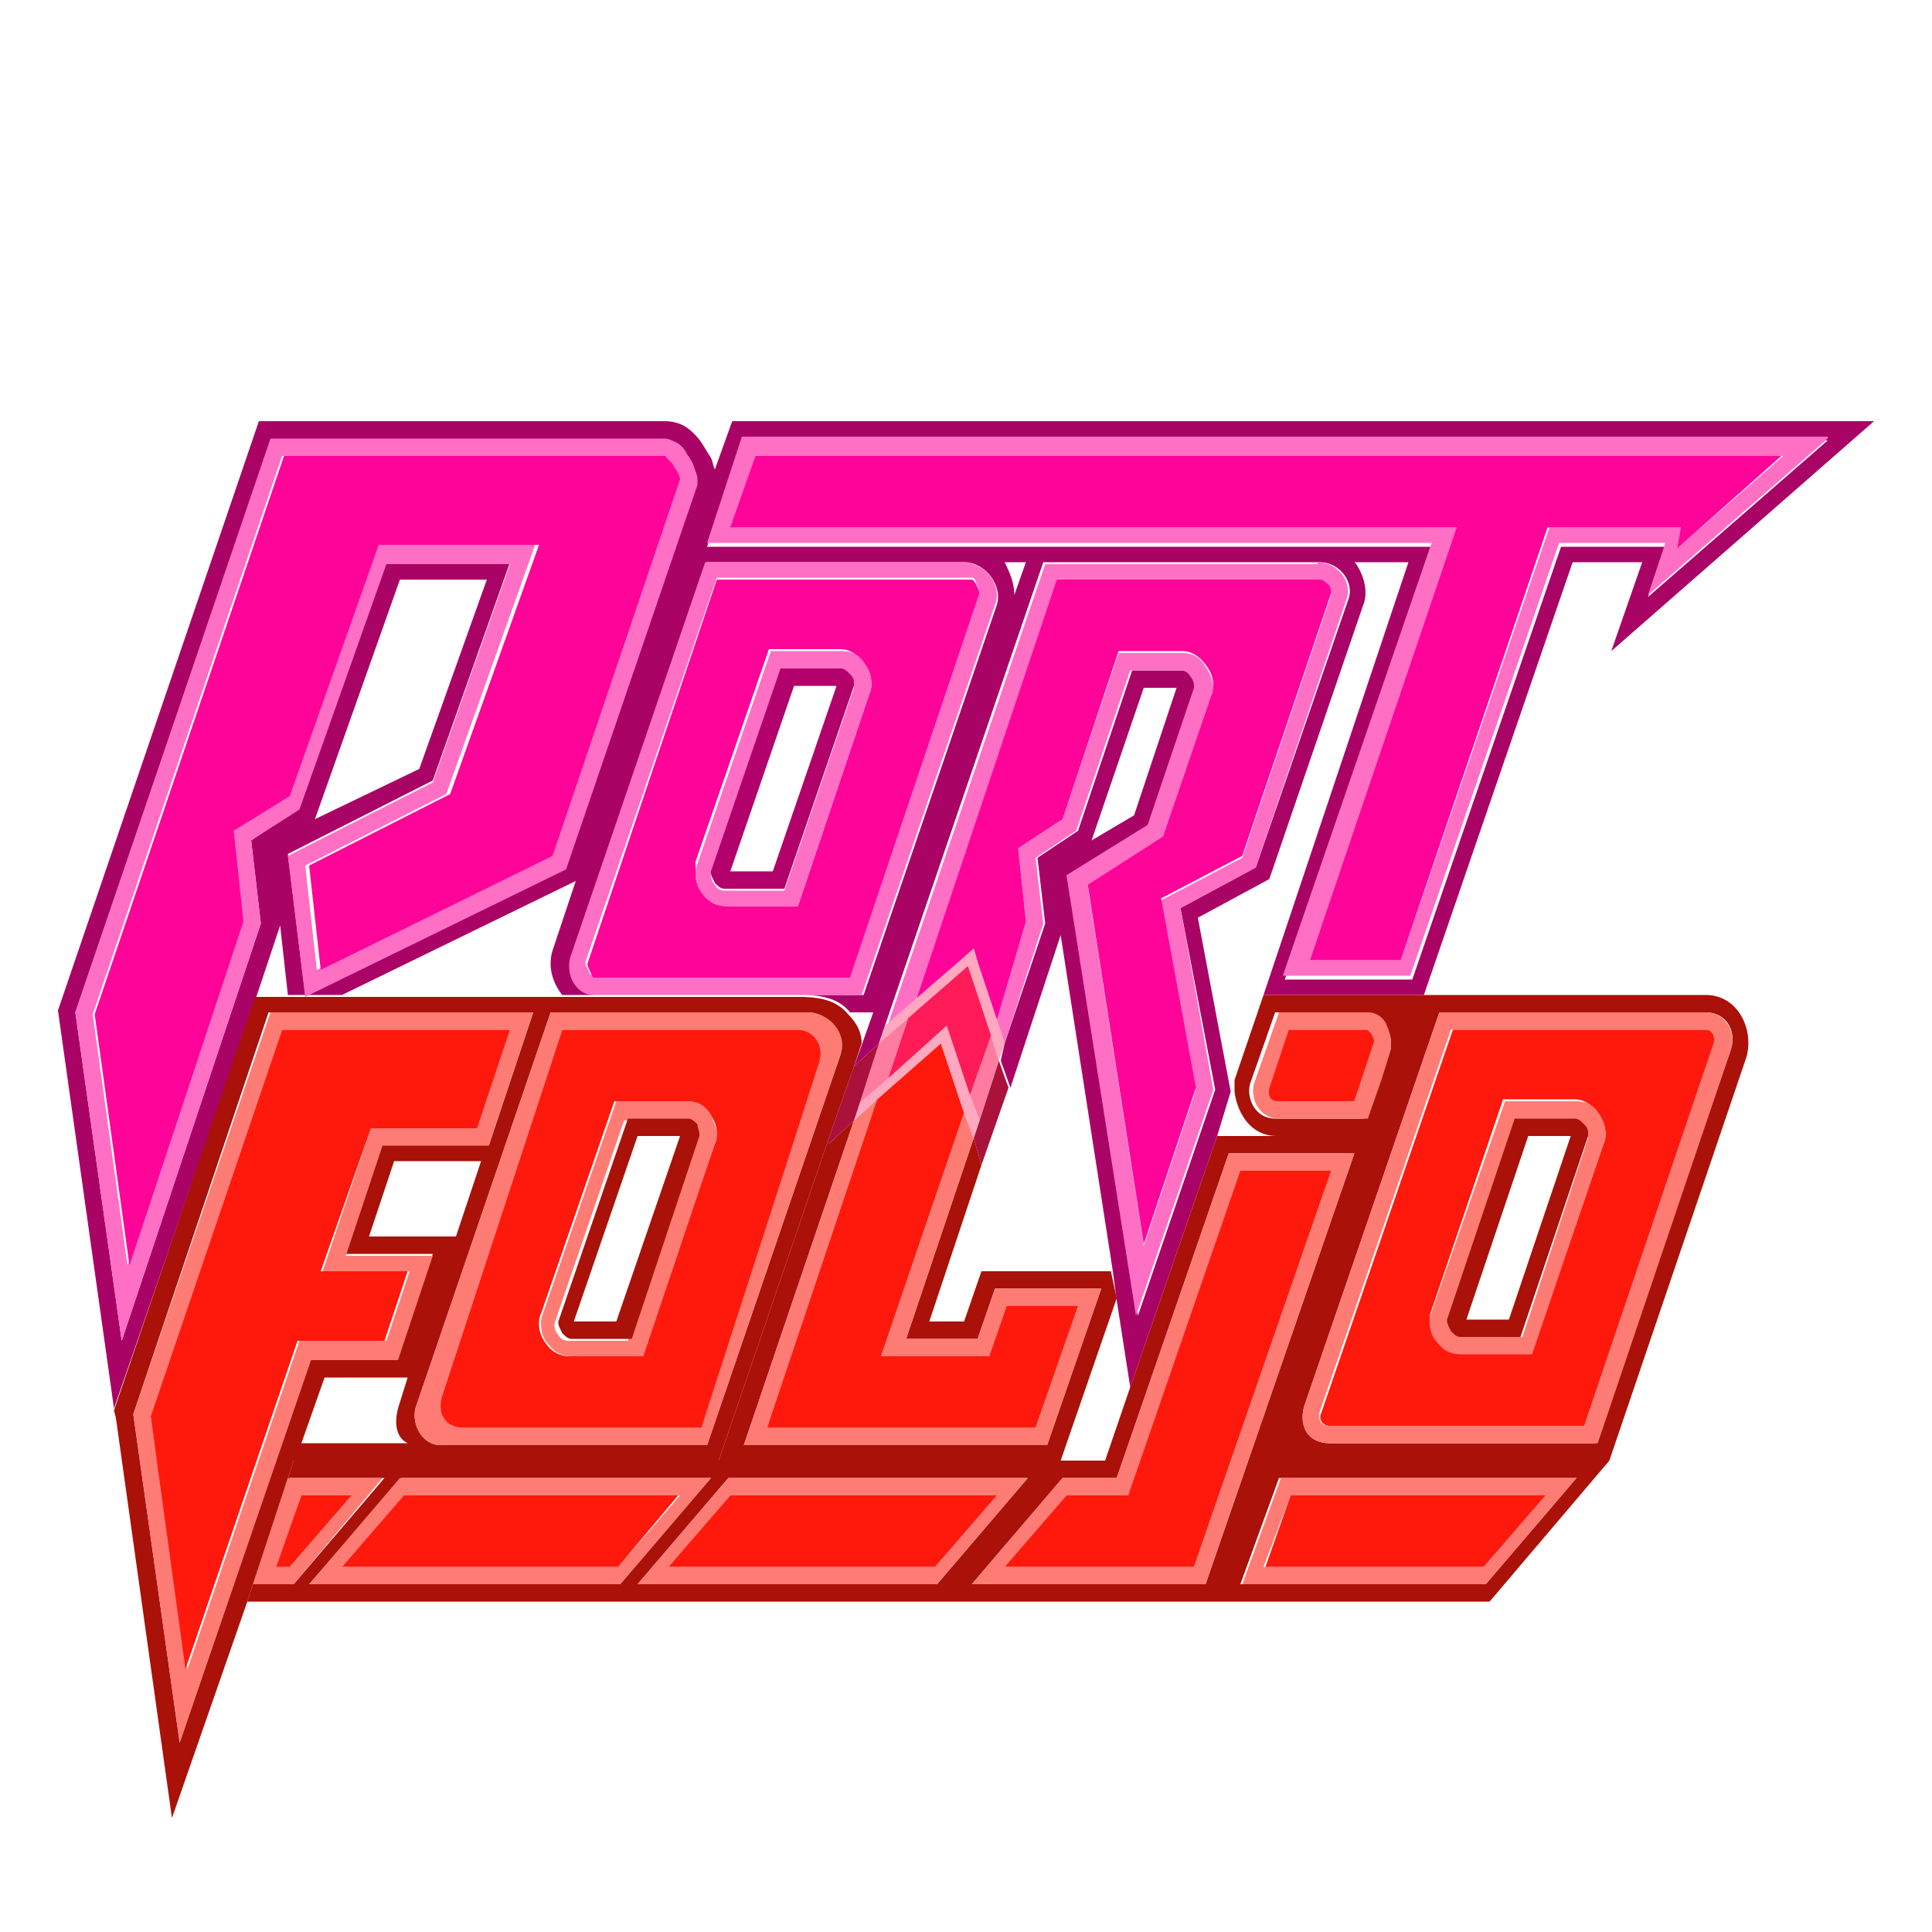 <?xml version="1.0" encoding="utf-8"?>
<!-- Generator: Adobe Illustrator 20.1.0, SVG Export Plug-In . SVG Version: 6.00 Build 0)  -->
<svg version="1.1" id="Layer_1" xmlns="http://www.w3.org/2000/svg" xmlns:xlink="http://www.w3.org/1999/xlink" x="0px" y="0px"
	 viewBox="0 0 100 100" enable-background="new 0 0 100 100" xml:space="preserve">
<g id="XMLID_7_">
	<g>
		<path fill="#AA0366" d="M97,21.8L83.4,33.7l1.6-4.6h-3.6l-7.7,22.4h-8.3h0l7.5-22.4h-2.8c0,0,0.1,0.1,0.1,0.1
			c0.4,0.6,0.6,1.4,0.4,2l-4.9,14.3l-3.7,2l1.7,9L63,58.8l-4.5,13l-0.7-4.5l-0.2-1.5l-2.7-17.4l-2.6,7.9l-0.5-1.4L52,54l2.1-6.2
			l-0.4-3.4l2.1-1.4l2.8-8.3h2.6c0.2,0,0.3,0.1,0.5,0.3c0.1,0.2,0.2,0.4,0.2,0.5c0,0.1,0,0.1,0,0.1l-2.4,7.1l-4.2,2.6l3.6,22.8
			l4-11.7L61.1,47l3.9-2.1L69.8,31c0.3-0.8-0.4-1.9-1.5-1.9H54l-8.2,24L45.5,54v0l-1.3,1.2l0,0l0.4-1.1l0.6-1.7H44
			c-0.5-0.6-1.2-0.9-2.5-0.9h3.2l6.9-20.2c0.3-1-0.6-2.2-1.7-2.2H36.6l-7,20.5c-0.2,0.8,0.3,1.8,1.1,1.9h-1.6
			c-0.4-0.5-0.6-1.1-0.6-1.6c0-0.1,0-0.4,0.1-0.7l1.2-3.6l-12.1,5.9h-2l13.5-6.6L36,25.1c0,0,0-0.1,0-0.3c0-0.2-0.1-0.4-0.2-0.6
			c-0.1-0.2-0.2-0.5-0.4-0.7s-0.3-0.4-0.5-0.5c-0.2-0.1-0.4-0.2-0.6-0.2H14L3.9,52.4l2.4,17l7.2-21.6L13,43.5l2.5-1.7l4.5-12.7h6.4
			l-4,11.3l-7.5,3.8l0.9,7.3h-0.9l-0.4-3.6l-1.2,3.6L5.9,72.9L3,52.3l10.4-30.5h21c0.4,0,0.8,0.1,1.1,0.3c0.3,0.2,0.6,0.5,0.8,0.8
			c0.2,0.3,0.3,0.5,0.5,0.8v0c0.1,0.2,0.1,0.4,0.2,0.6l0.9-2.5H97z M85.3,30.9l9.3-8.1H38.4l-1.8,5.5h37.6l-7.7,22.4h6.6l7.7-22.4
			h5.5L85.3,30.9z M58.7,42.2l2.2-6.6h-1.7l-2.7,7.9L58.7,42.2z M52.5,30.8l0.6-1.7h-1.1c0,0,0,0,0,0C52.3,29.7,52.5,30.2,52.5,30.8
			C52.5,30.7,52.5,30.8,52.5,30.8z M21.7,39.8l3.5-9.8h-4.5l-4.4,12.4L21.7,39.8z"/>
		<path fill="#FF70C5" d="M94.6,22.7l-9.3,8.1l0.9-2.7h-5.5l-7.7,22.4h-6.6l7.7-22.4H36.6l1.8-5.5H94.6z M86.8,28.4l5.5-4.8H39.1
			l-1.2,3.7h37.6l-7.7,22.4h4.7l7.7-22.4H87L86.8,28.4z"/>
		<polygon fill="#FF0499" points="92.2,23.6 86.8,28.4 87,27.3 80.1,27.3 72.5,49.7 67.8,49.7 75.4,27.3 37.8,27.3 39.1,23.6 		"/>
		<path fill="#AA1109" d="M66.1,58.8c-1.5,0-2.1-1.4-2.2-2.3c0-0.2,0-0.4,0-0.6l1.5-4.4h0h8.3h14.6c1.6,0,2.5,1.7,2.1,3.2l-7.1,20.9
			l-6.2,7.3H12.8l2.4-7.3h22h17.7h2.3l1.3-3.8l4.5-13H66.1z M89.6,54.3c0.3-1-0.3-1.9-1.3-1.9H74.5l-7,20.4
			c-0.3,1.1,0.3,1.9,1.3,1.9h13.8L89.6,54.3z M76.9,82l4.7-5.5H66.2l-2,5.5H76.9z M72,54.2c0,0,0-0.1,0-0.2c0-0.3-0.1-0.7-0.4-1.1
			c-0.3-0.4-0.6-0.5-0.9-0.5h-2.3H66l-0.7,2l-0.6,1.7c-0.2,0.8,0.3,1.8,1.3,1.8h2.3h2.3l0.7-2L72,54.2C71.9,54.3,71.9,54.3,72,54.2
			L72,54.2z M62.4,82l7.7-22.3h-6.5l-5.8,16.8H55L50.3,82H62.4z M48.5,82l4.7-5.5H37.7L33,82H48.5z M32.1,82l4.7-5.5h-16L16,82H32.1
			z M15.2,82l4.7-5.5h-4.9L13.1,82H15.2z"/>
		<path fill="#FF7C75" d="M88.3,52.4c0.9,0,1.6,0.9,1.3,1.9l-6.9,20.4H68.8c-1,0-1.6-0.7-1.3-1.9l7-20.4H88.3z M88.7,54
			c0.1-0.4-0.1-0.7-0.4-0.7H75.1l-6.8,19.8c0,0,0,0,0,0c-0.1,0.5,0.2,0.7,0.4,0.7H82L88.7,54z"/>
		<path fill="#FF190D" d="M88.3,53.3c0.3,0,0.5,0.3,0.4,0.7L82,73.8H68.8c-0.3,0-0.6-0.3-0.4-0.7c0,0,0,0,0,0l6.8-19.8H88.3z
			 M83,59.2c0.1-0.2,0.1-0.4,0.1-0.5c0-0.4-0.1-0.7-0.4-1.1c-0.3-0.4-0.7-0.7-1.2-0.7h-3.7l-3.7,10.9c-0.1,0.2-0.1,0.4-0.1,0.5
			c0,0.4,0.1,0.7,0.4,1.1c0.3,0.4,0.7,0.6,1.2,0.6h3.7L83,59.2z"/>
		<path fill="#FF7C75" d="M83.1,58.7c0,0.1,0,0.3-0.1,0.5l-3.7,10.9h-3.7c-0.5,0-0.9-0.2-1.2-0.6c-0.3-0.3-0.4-0.7-0.4-1.1
			c0-0.1,0-0.3,0.1-0.5L77.9,57h3.7c0.5,0,0.9,0.2,1.2,0.7C83,58,83.1,58.4,83.1,58.7z M82.2,58.9c0,0,0-0.1,0-0.1
			c0-0.2-0.1-0.4-0.2-0.5c-0.1-0.2-0.3-0.3-0.5-0.3h-3.1L75,68.3c0,0,0,0.1,0,0.1c0,0.2,0.1,0.4,0.2,0.5c0.1,0.2,0.3,0.3,0.5,0.3
			h3.1L82.2,58.9z"/>
		<path fill="#AA1109" d="M82.2,58.7c0,0.1,0,0.1,0,0.1l-3.5,10.4h-3.1c-0.2,0-0.3-0.1-0.5-0.3c-0.1-0.2-0.2-0.4-0.2-0.5
			c0-0.1,0-0.1,0-0.1l3.5-10.4h3.1c0.2,0,0.3,0.1,0.5,0.3C82.2,58.4,82.2,58.5,82.2,58.7z M78.1,68.3l3.2-9.5h-2.2l-3.2,9.5H78.1z"
			/>
		<path fill="#FF7C75" d="M81.6,76.5L76.9,82H64.3l2-5.5H81.6z M76.8,81.1l3.2-3.7H66.8l-1.4,3.7H76.8z"/>
		<polygon fill="#FF190D" points="80,77.4 76.8,81.1 65.5,81.1 66.8,77.4 		"/>
		<path fill="#FF7C75" d="M72,54c0,0.1,0,0.1,0,0.2l0,0.1c0,0,0,0,0,0l-0.5,1.6l-0.7,2h-2.3h-2.3c-1,0-1.5-1-1.3-1.8l0.6-1.7l0.7-2
			h2.3h2.3c0.4,0,0.7,0.2,0.9,0.5C71.9,53.3,72,53.7,72,54z M71.1,54c0-0.2-0.2-0.7-0.4-0.7h-4l-1,3c0,0,0,0,0,0
			c-0.1,0.3,0,0.7,0.4,0.7h4L71.1,54z"/>
		<path fill="#FF190D" d="M70.7,53.3c0.2,0,0.5,0.5,0.4,0.7l-1,3h-4c-0.4,0-0.5-0.4-0.4-0.7c0,0,0,0,0,0l1-3H70.7z"/>
		<path fill="#FF7C75" d="M70.1,59.7L62.4,82H50.3l4.7-5.5h2.8l5.8-16.8H70.1z M61.8,81.1l7.1-20.5h-4.6l-5.8,16.8h-3.3L52,81.1
			H61.8z"/>
		<path fill="#FF70C5" d="M68.2,29.1c1.1,0,1.8,1.1,1.5,1.9L65,44.9L61.1,47l1.7,9.4l-4,11.7l-3.6-22.8l4.2-2.6l2.4-7.1
			c0,0,0-0.1,0-0.1c0-0.2-0.1-0.4-0.2-0.5c-0.1-0.2-0.3-0.3-0.5-0.3h-2.6L55.7,43l-2.1,1.4l0.4,3.4L52,54h0l-1.4-4.2l1,3l1.5-5.1
			l-0.4-3.8l2.3-1.5l2.9-8.6h3.3c0.5,0,0.9,0.2,1.2,0.7c0.2,0.3,0.4,0.7,0.4,1.1c0,0.1,0,0.3-0.1,0.5l-2.5,7.3l-3.9,2.5l2.9,18.6
			l2.7-8.1l-1.8-9.8l4.2-2.2l4.6-13.6c0-0.1,0-0.2-0.1-0.4c-0.1-0.1-0.3-0.3-0.6-0.3H54.7l-7.3,21.7l-1.5,1.4h0l8.2-24H68.2z"/>
		<path fill="#FF0499" d="M68.8,30.3c0.1,0.2,0.1,0.3,0.1,0.4l-4.6,13.6l-4.2,2.2l1.8,9.8l-2.7,8.1l-2.9-18.6l3.9-2.5l2.5-7.3
			c0.1-0.2,0.1-0.4,0.1-0.5c0-0.4-0.1-0.7-0.4-1.1c-0.3-0.4-0.7-0.7-1.2-0.7h-3.3L55,42.4l-2.3,1.5l0.4,3.8l-1.5,5.1l-1-3l-0.2-0.7
			l-3,2.7L54.7,30h13.6C68.5,30,68.7,30.2,68.8,30.3z"/>
		<polygon fill="#FF190D" points="68.9,60.6 61.8,81.1 52,81.1 55.2,77.4 58.4,77.4 64.2,60.6 		"/>
		<polygon fill="#AA1109" points="57.5,65.8 57.8,67.2 54.9,75.6 37.2,75.6 42.8,59.2 42.9,59.2 44.2,58 38.5,74.8 54.2,74.8 
			57,66.7 51.5,66.7 50.6,69.3 46.9,69.3 50.4,58.9 50.8,60.3 48.1,68.4 49.9,68.4 50.8,65.8 		"/>
		<polygon fill="#FF7C75" points="57,66.7 54.2,74.8 38.5,74.8 44.2,58 44.2,58 45.4,56.9 39.7,73.9 53.6,73.9 55.8,67.6 52.1,67.6 
			51.2,70.2 45.6,70.2 49.9,57.6 50.4,58.9 50.4,58.9 46.9,69.3 50.6,69.3 51.5,66.7 		"/>
		<polygon fill="#FF190D" points="55.8,67.6 53.6,73.9 39.7,73.9 45.4,56.9 48.7,54 49.9,57.6 45.6,70.2 51.2,70.2 52.1,67.6 		"/>
		<path fill="#FF7C75" d="M53.2,76.5L48.5,82H33l4.7-5.5H53.2z M48.4,81.1l3.2-3.7H37.8l-3.2,3.7H48.4z"/>
		<polygon fill="#AA113B" points="51.7,54.9 52.2,56.3 50.8,60.3 50.4,58.9 50.7,58 		"/>
		<polygon fill="#FFA8BF" points="47,52.7 45.5,54 45.5,54 45.8,53.1 45.8,53.1 47.4,51.7 50.4,49.1 50.6,49.8 52,54 52,54 
			51.7,54.9 51.7,54.9 51.3,53.6 50.1,50 		"/>
		<polygon fill="#FF7CA0" points="51.7,54.9 51.7,54.9 50.7,58 50.2,56.7 51.3,53.6 		"/>
		<path fill="#FF70C5" d="M49.8,29.1c1.2,0,2.1,1.2,1.7,2.2l-6.9,20.2h-3.2l-10.8,0c-0.8-0.1-1.3-1-1.1-1.9l7-20.5H49.8z M44,50.6
			l6.7-19.9c0-0.2-0.1-0.3-0.2-0.6c0-0.1-0.1-0.2-0.2-0.2H37.1l-6.8,19.9c0,0,0,0,0,0c0,0.2,0.1,0.3,0.2,0.5c0,0.1,0.1,0.2,0.2,0.2
			H44z"/>
		<polygon fill="#FF190D" points="51.6,77.4 48.4,81.1 34.6,81.1 37.8,77.4 		"/>
		<polygon fill="#FF1A58" points="50.1,50 51.3,53.6 50.2,56.7 49,53.1 46,55.8 46,55.7 47,52.7 		"/>
		<path fill="#FF0499" d="M50.7,30.7L44,50.6H30.8c-0.1,0-0.2-0.1-0.2-0.2c-0.1-0.2-0.2-0.4-0.2-0.5c0,0,0,0,0,0L37.1,30h13.2
			c0.1,0,0.1,0.1,0.2,0.2C50.6,30.4,50.7,30.6,50.7,30.7z M45,35.9c0.1-0.2,0.1-0.4,0.1-0.5c0-0.4-0.1-0.7-0.4-1.1
			c-0.3-0.4-0.7-0.7-1.2-0.7h-3.7l-3.8,11C36,44.9,36,45.1,36,45.2c0,0.4,0.1,0.7,0.4,1.1c0.3,0.4,0.7,0.6,1.2,0.6h3.7L45,35.9z"/>
		<polygon fill="#FFA8BF" points="50.2,56.7 50.7,58 50.4,58.9 50.4,58.9 49.9,57.6 48.7,54 45.4,56.9 44.2,58 44.2,58 44.5,57.1 
			44.5,57.1 46,55.8 49,53.1 		"/>
		<polygon fill="#FF7CA0" points="47,52.7 46,55.7 46,55.8 44.5,57.1 44.5,57.1 45.5,54 45.5,54 45.5,54 		"/>
		<polygon fill="#AA113B" points="45.5,54 44.5,57.1 44.2,58 42.9,59.2 42.8,59.2 44.2,55.2 44.2,55.2 		"/>
		<path fill="#FF70C5" d="M45.1,35.4c0,0.1,0,0.3-0.1,0.5l-3.7,11h-3.7c-0.5,0-0.9-0.2-1.2-0.6c-0.3-0.3-0.4-0.7-0.4-1.1
			c0-0.1,0-0.3,0.1-0.5l3.8-11h3.7c0.5,0,0.9,0.2,1.2,0.7C45,34.7,45.1,35,45.1,35.4z M44.2,35.6c0,0,0-0.1,0-0.1
			c0-0.2-0.1-0.4-0.2-0.5c-0.1-0.2-0.3-0.3-0.5-0.3h-3.1l-3.6,10.5c0,0,0,0.1,0,0.1c0,0.2,0.1,0.4,0.2,0.5c0.1,0.2,0.3,0.3,0.5,0.3
			h3.1L44.2,35.6z"/>
		<path fill="#AA1109" d="M44.6,54C44.6,54.1,44.6,54.1,44.6,54l-0.4,1.2l-1.4,4l-5.6,16.4h-22l-2.4,7.3L8.9,94.1L6,73.4l-0.1-0.4
			l7.3-21.4h1.6h0.9h2h11.3c0,0,0,0,0,0h1.6c0.1,0,0.1,0,0.2,0h10.6c1.3,0,2,0.3,2.5,0.9c0,0,0,0,0,0C44.4,53,44.6,53.5,44.6,54z
			 M43.5,54.6c0.3-1-0.6-2.2-1.7-2.2H28.5l-7,20.5c-0.2,0.9,0.4,1.9,1.3,1.9h13.8L43.5,54.6z M25.3,59.3l2.3-6.9H13.9L6.9,73.2
			l2.4,17l6.8-19.9h4.5l1.8-5.4h-4.5l1.9-5.7H25.3z M23.6,64l1.3-3.9h-4.5L19.1,64H23.6z M15.6,74.7h5.5c-0.6-0.3-0.7-1-0.5-1.8
			l0.5-1.6h-4.3L15.6,74.7z"/>
		<path fill="#B2016B" d="M44.2,35.4c0,0.1,0,0.1,0,0.1L40.6,46h-3.1c-0.2,0-0.3-0.1-0.5-0.3c-0.1-0.2-0.2-0.4-0.2-0.5
			c0-0.1,0-0.1,0-0.1l3.6-10.5h3.1c0.2,0,0.3,0.1,0.5,0.3C44.2,35.1,44.2,35.2,44.2,35.4z M40,45.1l3.3-9.6h-2.2l-3.3,9.6H40z"/>
		<path fill="#FF7C75" d="M41.8,52.4c1.2,0,2.1,1.2,1.7,2.2l-6.9,20.2H22.8c-0.9,0-1.5-1-1.3-1.9l7-20.5H41.8z M42.4,55
			c0.3-0.9-0.3-1.7-1.1-1.7H29.1l-6.2,18.9c-0.3,1,0.2,1.7,1.1,1.7h12.2L42.4,55z"/>
		<path fill="#FF190D" d="M41.3,53.3c0.8,0,1.4,0.8,1.1,1.7l-6.1,18.9H24c-1,0-1.4-0.8-1.1-1.7l6.2-18.9H41.3z M37,59.2
			c0.1-0.2,0.1-0.4,0.1-0.5c0-0.4-0.1-0.7-0.4-1.1C36.4,57.2,36,57,35.5,57h-3.7L28,68c-0.1,0.2-0.1,0.4-0.1,0.5
			c0,0.4,0.1,0.7,0.4,1.1c0.3,0.4,0.7,0.6,1.2,0.6h3.7L37,59.2z"/>
		<path fill="#FF7C75" d="M37.1,58.7c0,0.1,0,0.3-0.1,0.5l-3.7,11h-3.7c-0.5,0-0.9-0.2-1.2-0.6c-0.3-0.3-0.4-0.7-0.4-1.1
			c0-0.1,0-0.3,0.1-0.5l3.8-11h3.7c0.5,0,0.9,0.2,1.2,0.7C36.9,58,37.1,58.4,37.1,58.7z M36.1,58.9c0,0,0-0.1,0-0.1
			c0-0.2-0.1-0.4-0.2-0.5c-0.1-0.2-0.3-0.3-0.5-0.3h-3.1l-3.6,10.5c0,0,0,0.1,0,0.1c0,0.2,0.1,0.4,0.2,0.5c0.1,0.2,0.3,0.3,0.5,0.3
			h3.1L36.1,58.9z"/>
		<path fill="#FF7C75" d="M36.8,76.5L32.1,82H16l4.7-5.5H36.8z M32,81.1l3.2-3.7H20.9l-3.2,3.7H32z"/>
		<path fill="#AA1109" d="M36.2,58.7c0,0.1,0,0.1,0,0.1l-3.5,10.5h-3.1c-0.2,0-0.3-0.1-0.5-0.3c-0.1-0.2-0.2-0.4-0.2-0.5
			c0-0.1,0-0.1,0-0.1l3.6-10.5h3.1c0.2,0,0.3,0.1,0.5,0.3C36.1,58.4,36.2,58.5,36.2,58.7z M31.9,68.4l3.3-9.6h-2.2l-3.3,9.6H31.9z"
			/>
		<path fill="#FF70C5" d="M36.1,24.8c0,0.2,0,0.3,0,0.3l-6.8,19.9l-13.5,6.6l-0.9-7.3l7.5-3.8l4-11.3h-6.4l-4.5,12.7L13,43.5
			l0.5,4.3L6.3,69.4l-2.4-17L14,22.7h20.4c0.2,0,0.4,0.1,0.6,0.2c0.2,0.1,0.4,0.3,0.5,0.5s0.3,0.4,0.4,0.7
			C36,24.4,36.1,24.6,36.1,24.8z M28.5,44.3l6.6-19.5c0,0,0-0.1-0.1-0.3c-0.1-0.2-0.2-0.4-0.3-0.5c-0.1-0.1-0.2-0.2-0.3-0.3
			c-0.1,0-0.1-0.1-0.1-0.1H14.6L4.8,52.5l1.8,13l5.9-17.8L12.1,43l2.7-1.8l4.6-13h8.3l-4.6,12.9l-7.3,3.7l0.6,5.4L28.5,44.3z"/>
		<path fill="#FF0499" d="M35.2,24.8l-6.6,19.5l-12,5.9l-0.6-5.4l7.3-3.7l4.6-12.9h-8.3l-4.6,13L12.1,43l0.5,4.7L6.7,65.5l-1.8-13
			l9.8-28.9h19.7c0,0,0.1,0,0.1,0.1c0.1,0.1,0.2,0.2,0.3,0.3c0.1,0.2,0.2,0.3,0.3,0.5C35.2,24.7,35.2,24.8,35.2,24.8z"/>
		<polygon fill="#FF190D" points="35.1,77.4 32,81.1 17.7,81.1 20.9,77.4 		"/>
		<path fill="#FF7C75" d="M27.6,52.4l-2.3,6.9h-5.5l-1.9,5.7h4.5l-1.8,5.4h-4.5L9.3,90.2l-2.4-17l7.1-20.8H27.6z M24.7,58.4l1.7-5.1
			H14.6l-6.8,20l1.9,13.1l5.8-17h4.5l1.2-3.6h-4.5l2.5-7.4H24.7z"/>
		<polygon fill="#FF190D" points="26.4,53.3 24.7,58.4 19.2,58.4 16.6,65.8 21.1,65.8 19.9,69.4 15.4,69.4 9.6,86.4 7.8,73.3 
			14.6,53.3 		"/>
		<path fill="#FF7C75" d="M19.8,76.5L15.2,82h-2.1l1.8-5.5H19.8z M15,81.1l3.2-3.7h-2.6l-1.2,3.7H15z"/>
		<polygon fill="#FF190D" points="18.2,77.4 15,81.1 14.3,81.1 15.6,77.4 		"/>
	</g>
	<g>
	</g>
</g>
</svg>
